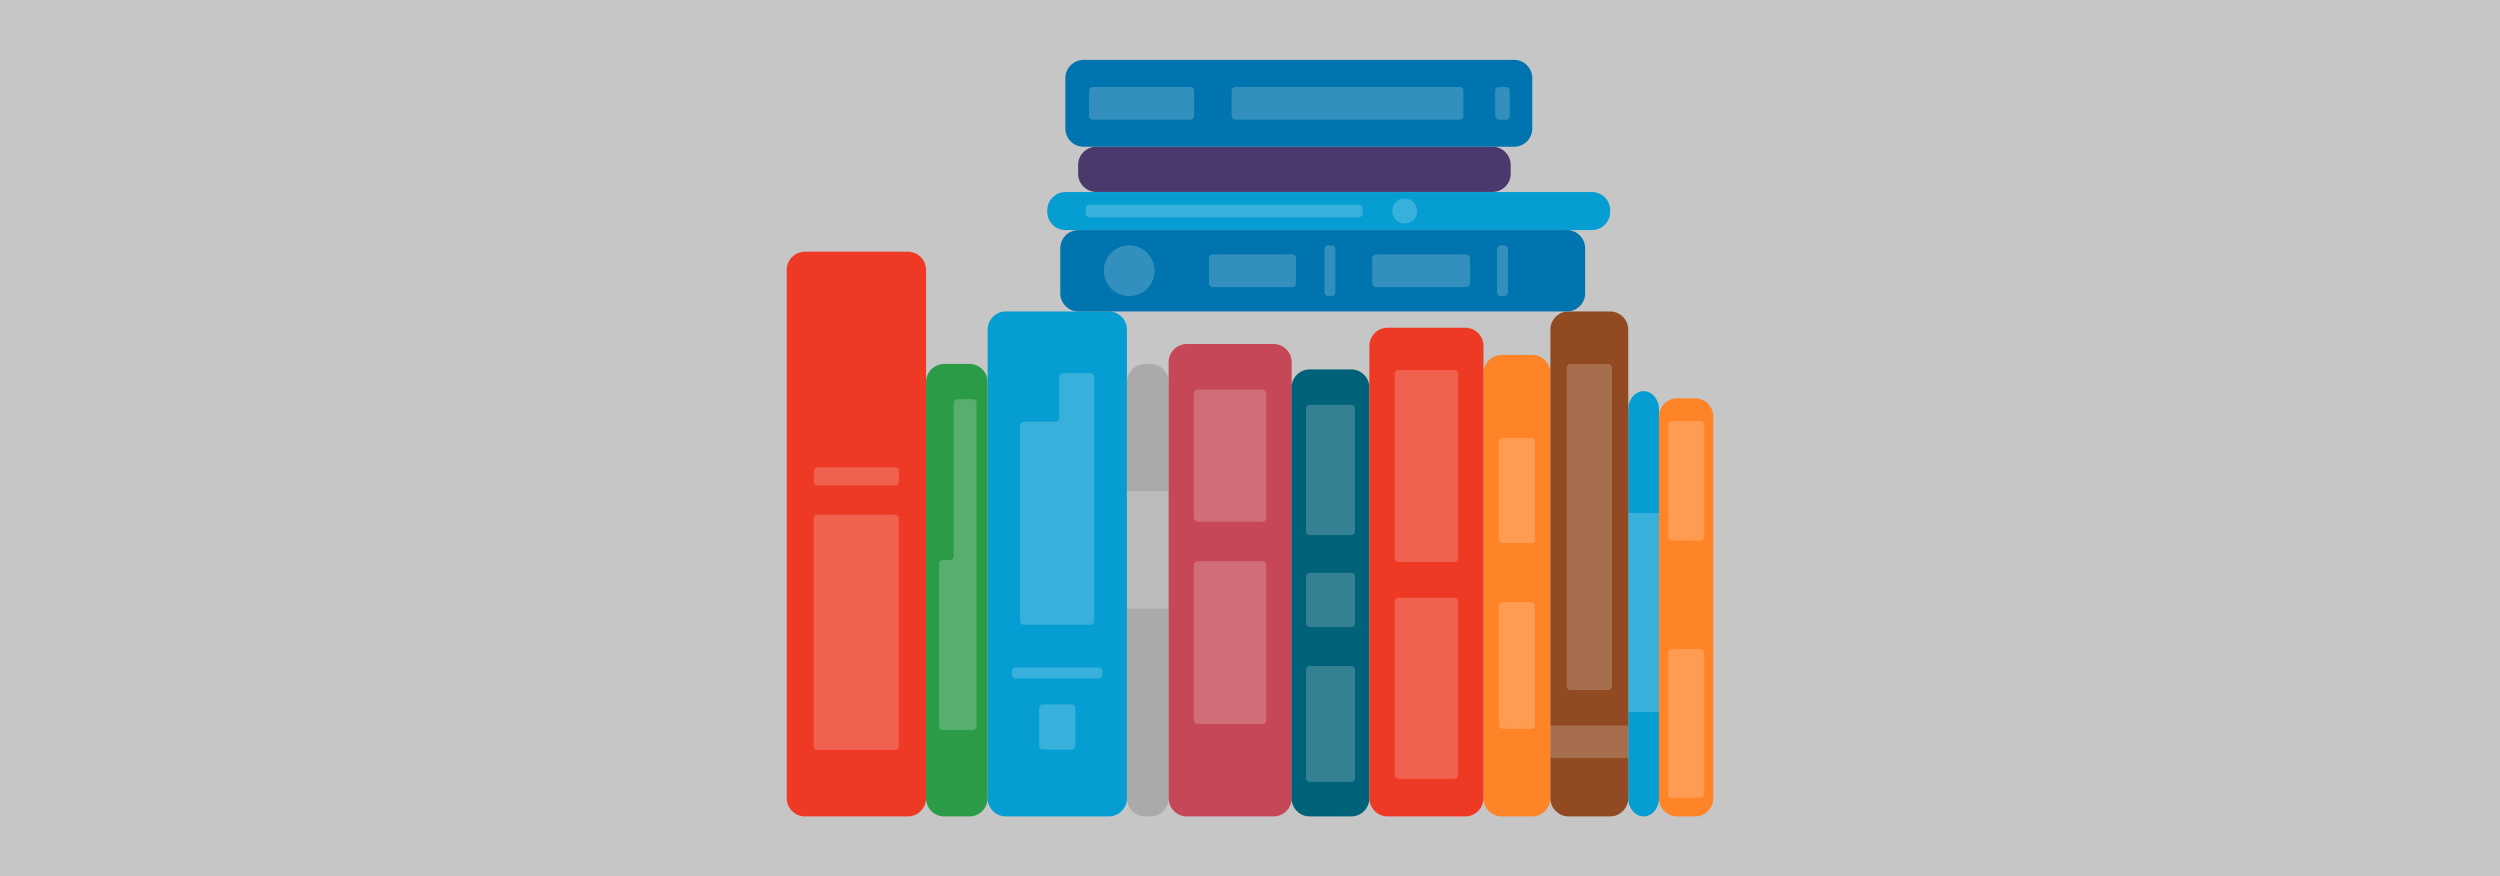<svg xmlns="http://www.w3.org/2000/svg" viewBox="0 0 1920 673" xml:space="preserve"><style>.st1{opacity:.2;fill:#fff;enable-background:new}.st3{fill:#059dd2}.st4{opacity:.2}.st5{fill:#fff}.st7{fill:#ee3a24}.st8{fill:#0074ae}.st9{fill:#ff8327}</style><path fill="#c6c6c6" d="M0 0h1920v673H0z"/><path class="st1" d="M777.2 596.6h69.5v8.3h-69.5v-8.3z"/><circle class="st1" cx="734.8" cy="590.9" r="12.5"/><path d="M1160.2 126.6c0-7.6-6.3-13.9-13.9-13.9H841.9c-7.6 0-13.9 6.3-13.9 13.9v6.9c0 7.6 6.3 13.9 13.9 13.9h304.4c7.6 0 13.9-6.3 13.9-13.9v-6.9z" fill="#4a396d"/><path class="st3" d="M865.5 613.1c0 7.6-6.3 13.9-13.9 13.9h-79.2c-7.6 0-13.9-6.3-13.9-13.9v-360c0-7.6 6.3-13.9 13.9-13.9h79.2c7.6 0 13.9 6.3 13.9 13.9v360z"/><g class="st4"><path class="st5" d="M846.7 518.2c0 1.5-1.3 2.8-2.8 2.8H780c-1.5 0-2.8-1.3-2.8-2.8v-2.8c0-1.5 1.3-2.8 2.8-2.8h63.9c1.5 0 2.8 1.3 2.8 2.8v2.8z"/></g><g class="st4"><path class="st5" d="M825.9 572.9c0 1.5-1.3 2.8-2.8 2.8h-22.2c-1.5 0-2.8-1.3-2.8-2.8v-29.2c0-1.5 1.3-2.8 2.8-2.8h22.2c1.5 0 2.8 1.3 2.8 2.8v29.2z"/></g><g class="st4"><path class="st5" d="M816.3 286.6c-1.5 0-2.8 1.3-2.8 2.8v31.7c0 1.5-1.3 2.8-2.8 2.8h-24.5c-1.5 0-2.8 1.3-2.8 2.8V477c0 1.5 1.3 2.8 2.8 2.8h51.4c1.5 0 2.8-1.3 2.8-2.8V289.4c0-1.5-1.3-2.8-2.8-2.8h-21.3z"/></g><path d="M897.5 613.1c0 7.6-6.3 13.9-13.9 13.9h-4.2c-7.6 0-13.9-6.3-13.9-13.9V293.4c0-7.6 6.3-13.9 13.9-13.9h4.2c7.6 0 13.9 6.3 13.9 13.9v319.7z" fill="#aaa"/><path class="st1" d="M865.5 377.1h32v90.3h-32v-90.3z"/><path class="st7" d="M604.2 613.1c0 7.6 6.3 13.9 13.9 13.9h79.2c7.6 0 13.9-6.3 13.9-13.9V207.2c0-7.6-6.3-13.9-13.9-13.9h-79.2c-7.6 0-13.9 6.3-13.9 13.9v405.9z"/><g class="st4"><path class="st5" d="M690.3 573.2c0 1.5-1.3 2.8-2.8 2.8h-59.8c-1.5 0-2.8-1.3-2.8-2.8V398.1c0-1.5 1.3-2.8 2.8-2.8h59.8c1.5 0 2.8 1.3 2.8 2.8v175.1z"/></g><g class="st4"><path class="st5" d="M625 361.7c0-1.5 1.3-2.8 2.8-2.8h59.8c1.5 0 2.8 1.3 2.8 2.8v8.3c0 1.5-1.3 2.8-2.8 2.8h-59.8c-1.5 0-2.8-1.3-2.8-2.8v-8.3z"/></g><path class="st3" d="M1274.1 613.1c0 7.6-5.3 13.9-11.8 13.9-6.5 0-11.8-6.3-11.8-13.9V314.3c0-7.6 5.3-13.9 11.8-13.9 6.5 0 11.8 6.3 11.8 13.9v298.8z"/><path class="st1" d="M1250.5 394h23.6v152.9h-23.6V394z"/><path class="st8" d="M1176.8 98.8c0 7.6-6.3 13.9-13.9 13.9H832.1c-7.6 0-13.9-6.3-13.9-13.9V59.9c0-7.6 6.3-13.9 13.9-13.9h330.8c7.6 0 13.9 6.3 13.9 13.9v38.9z"/><g class="st4"><path class="st5" d="M917.1 89.1c0 1.5-1.3 2.8-2.8 2.8h-75.1c-1.5 0-2.8-1.3-2.8-2.8V69.6c0-1.5 1.3-2.8 2.8-2.8h75.1c1.5 0 2.8 1.3 2.8 2.8v19.5z"/></g><g class="st4"><path class="st5" d="M1123.9 89.1c0 1.5-1.3 2.8-2.8 2.8H948.7c-1.5 0-2.8-1.3-2.8-2.8V69.6c0-1.5 1.3-2.8 2.8-2.8h172.4c1.5 0 2.8 1.3 2.8 2.8v19.5z"/></g><g class="st4"><path class="st5" d="M1148.3 89.1c0 1.5 1.3 2.8 2.8 2.8h5.6c1.5 0 2.8-1.3 2.8-2.8V69.6c0-1.5-1.3-2.8-2.8-2.8h-5.6c-1.5 0-2.8 1.3-2.8 2.8v19.5z"/></g><path class="st9" d="M1139.3 613.1c0 7.6 6.3 13.9 13.9 13.9h23.6c7.6 0 13.9-6.3 13.9-13.9V286.5c0-7.6-6.3-13.9-13.9-13.9h-23.6c-7.6 0-13.9 6.3-13.9 13.9v326.6z"/><g class="st4"><path class="st5" d="M1178.9 414.3c0 1.5-1.3 2.8-2.8 2.8h-22.2c-1.5 0-2.8-1.3-2.8-2.8v-75.1c0-1.5 1.3-2.8 2.8-2.8h22.2c1.5 0 2.8 1.3 2.8 2.8v75.1z"/></g><g class="st4"><path class="st5" d="M1178.9 556.9c0 1.5-1.3 2.8-2.8 2.8h-22.2c-1.5 0-2.8-1.3-2.8-2.8v-91.7c0-1.5 1.3-2.8 2.8-2.8h22.2c1.5 0 2.8 1.3 2.8 2.8v91.7z"/></g><path d="M1190.7 613.1c0 7.6 6.3 13.9 13.9 13.9h32c7.6 0 13.9-6.3 13.9-13.9v-360c0-7.6-6.3-13.9-13.9-13.9h-32c-7.6 0-13.9 6.3-13.9 13.9v360z" fill="#914a21"/><path class="st1" d="M1190.7 557.2h59.8v25h-59.8v-25z"/><g class="st4"><path class="st5" d="M1238 527.1c0 1.5-1.3 2.8-2.8 2.8H1206c-1.5 0-2.8-1.3-2.8-2.8V282.4c0-1.5 1.3-2.8 2.8-2.8h29.2c1.5 0 2.8 1.3 2.8 2.8v244.7z"/></g><path class="st9" d="M1274.1 613.1c0 7.6 6.3 13.9 13.9 13.9h13.9c7.6 0 13.9-6.3 13.9-13.9V319.8c0-7.6-6.3-13.9-13.9-13.9H1288c-7.6 0-13.9 6.3-13.9 13.9v293.3z"/><g class="st4"><path class="st5" d="M1281.1 609.8c0 1.5 1.3 2.8 2.8 2.8h22.2c1.5 0 2.8-1.3 2.8-2.8V501.3c0-1.5-1.3-2.8-2.8-2.8h-22.2c-1.5 0-2.8 1.3-2.8 2.8v108.5z"/></g><g class="st4"><path class="st5" d="M1281.1 412.4c0 1.5 1.3 2.8 2.8 2.8h22.2c1.5 0 2.8-1.3 2.8-2.8v-86.2c0-1.5-1.3-2.8-2.8-2.8h-22.2c-1.5 0-2.8 1.3-2.8 2.8v86.2z"/></g><path d="M992 613.1c0 7.6-6.3 13.9-13.9 13.9h-66.7c-7.6 0-13.9-6.3-13.9-13.9v-335c0-7.6 6.3-13.9 13.9-13.9h66.7c7.6 0 13.9 6.3 13.9 13.9v335z" fill="#c64757"/><g class="st4"><path class="st5" d="M972.5 397.9c0 1.5-1.3 2.8-2.8 2.8h-50c-1.5 0-2.8-1.3-2.8-2.8V302c0-1.5 1.3-2.8 2.8-2.8h50c1.5 0 2.8 1.3 2.8 2.8v95.9z"/></g><g class="st4"><path class="st5" d="M916.9 553.3c0 1.5 1.3 2.8 2.8 2.8h50c1.5 0 2.8-1.3 2.8-2.8V433.8c0-1.5-1.3-2.8-2.8-2.8h-50c-1.5 0-2.8 1.3-2.8 2.8v119.5z"/></g><path d="M1051.7 613.1c0 7.6-6.3 13.9-13.9 13.9h-32c-7.6 0-13.9-6.3-13.9-13.9V297.6c0-7.6 6.3-13.9 13.9-13.9h32c7.6 0 13.9 6.3 13.9 13.9v315.5z" fill="#006278"/><g class="st4"><path class="st5" d="M1040.6 408.2c0 1.5-1.3 2.8-2.8 2.8h-32c-1.5 0-2.8-1.3-2.8-2.8v-94.5c0-1.5 1.3-2.8 2.8-2.8h32c1.5 0 2.8 1.3 2.8 2.8v94.5z"/></g><g class="st4"><path class="st5" d="M1003.1 478.8c0 1.5 1.3 2.8 2.8 2.8h32c1.5 0 2.8-1.3 2.8-2.8v-36.1c0-1.5-1.3-2.8-2.8-2.8h-32c-1.5 0-2.8 1.3-2.8 2.8v36.1z"/></g><g class="st4"><path class="st5" d="M1003.1 514.3c0-1.5 1.3-2.8 2.8-2.8h32c1.5 0 2.8 1.3 2.8 2.8v83.4c0 1.5-1.3 2.8-2.8 2.8h-32c-1.5 0-2.8-1.3-2.8-2.8v-83.4z"/></g><path class="st7" d="M1139.3 613.1c0 7.6-6.3 13.9-13.9 13.9h-59.8c-7.6 0-13.9-6.3-13.9-13.9V265.6c0-7.6 6.3-13.9 13.9-13.9h59.8c7.6 0 13.9 6.3 13.9 13.9v347.5z"/><g class="st4"><path class="st5" d="M1071.2 428.8c0 1.5 1.3 2.8 2.8 2.8h43.1c1.5 0 2.8-1.3 2.8-2.8V287c0-1.5-1.3-2.8-2.8-2.8H1074c-1.5 0-2.8 1.3-2.8 2.8v141.8z"/></g><g class="st4"><path class="st5" d="M1071.2 595.3c0 1.5 1.3 2.8 2.8 2.8h43.1c1.5 0 2.8-1.3 2.8-2.8V461.9c0-1.5-1.3-2.8-2.8-2.8H1074c-1.5 0-2.8 1.3-2.8 2.8v133.4z"/></g><path d="M758.5 613.1c0 7.6-6.3 13.9-13.9 13.9h-19.5c-7.6 0-13.9-6.3-13.9-13.9V293.4c0-7.6 6.3-13.9 13.9-13.9h19.5c7.6 0 13.9 6.3 13.9 13.9v319.7z" fill="#2c9b47"/><g class="st4"><path class="st5" d="M735.2 306.6c-1.5 0-2.8 1.3-2.8 2.8v117.9c0 1.5-1.3 2.8-2.8 2.8H724c-1.5 0-2.8 1.3-2.8 2.8v125c0 1.5 1.3 2.8 2.8 2.8h23.2c1.5 0 2.8-1.3 2.8-2.8V309.4c0-1.5-1.3-2.8-2.8-2.8h-12z"/></g><path class="st8" d="M814.3 190.6c0-7.6 6.3-13.9 13.9-13.9h375.3c7.6 0 13.9 6.3 13.9 13.9v34.7c0 7.6-6.3 13.9-13.9 13.9H828.2c-7.6 0-13.9-6.3-13.9-13.9v-34.7z"/><g class="st4"><path class="st5" d="M1025.6 224.6c0 1.5-1.3 2.8-2.8 2.8h-2.8c-1.5 0-2.8-1.3-2.8-2.8v-33.4c0-1.5 1.3-2.8 2.8-2.8h2.8c1.5 0 2.8 1.3 2.8 2.8v33.4z"/></g><g class="st4"><path class="st5" d="M995.3 217.7c0 1.5-1.3 2.8-2.8 2.8h-61.2c-1.5 0-2.8-1.3-2.8-2.8v-19.5c0-1.5 1.3-2.8 2.8-2.8h61.2c1.5 0 2.8 1.3 2.8 2.8v19.5z"/></g><g class="st4"><path class="st5" d="M1129 217.7c0 1.5-1.3 2.8-2.8 2.8h-69.5c-1.5 0-2.8-1.3-2.8-2.8v-19.5c0-1.5 1.3-2.8 2.8-2.8h69.5c1.5 0 2.8 1.3 2.8 2.8v19.5z"/></g><g class="st4"><path class="st5" d="M1158.1 224.6c0 1.5-1.3 2.8-2.8 2.8h-2.8c-1.5 0-2.8-1.3-2.8-2.8v-33.4c0-1.5 1.3-2.8 2.8-2.8h2.8c1.5 0 2.8 1.3 2.8 2.8v33.4z"/></g><circle class="st1" cx="867.2" cy="207.9" r="19.5"/><path class="st3" d="M1236.6 161.4c0-7.6-6.3-13.9-13.9-13.9H818.2c-7.6 0-13.9 6.3-13.9 13.9v1.4c0 7.6 6.3 13.9 13.9 13.9h404.5c7.6 0 13.9-6.3 13.9-13.9v-1.4z"/><g class="st4"><path class="st5" d="M1046.5 164.1c0 1.5-1.3 2.8-2.8 2.8H836.6c-1.5 0-2.8-1.3-2.8-2.8V160c0-1.5 1.3-2.8 2.8-2.8h207.1c1.5 0 2.8 1.3 2.8 2.8v4.1z"/></g><circle class="st1" cx="1078.8" cy="162.1" r="9.6"/></svg>
